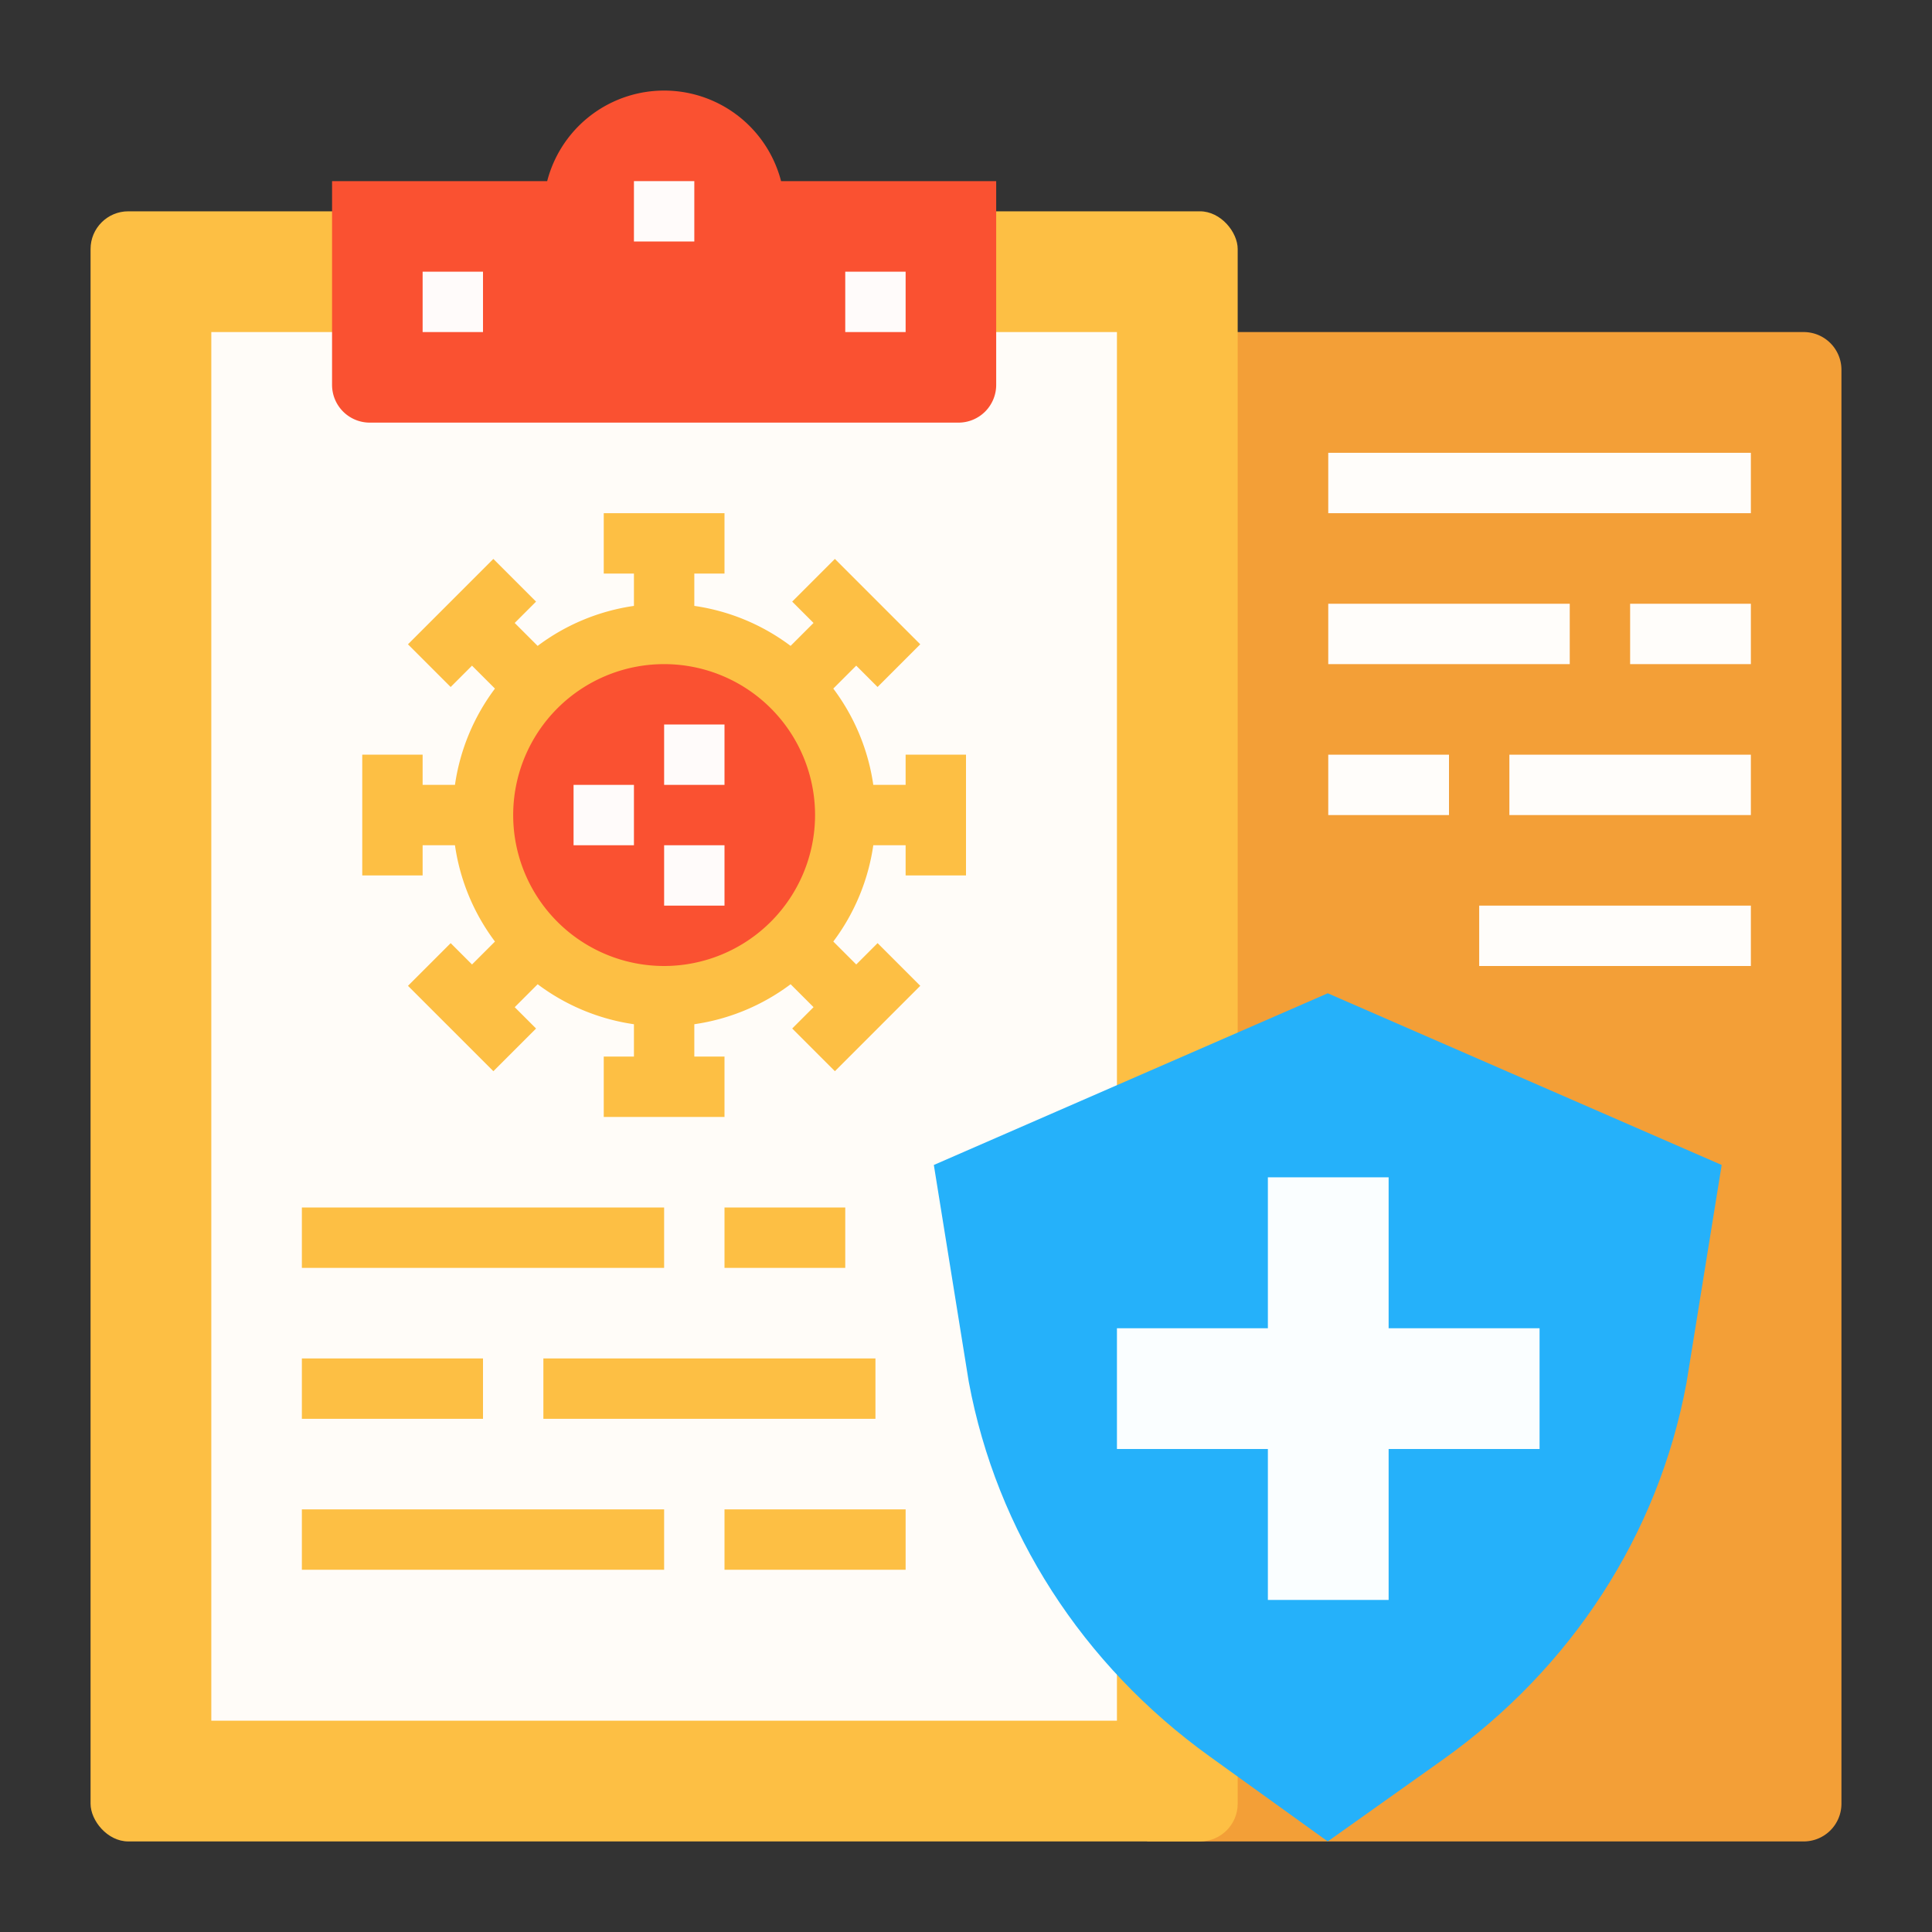 <svg id="Flat" height="512" viewBox="0 0 512 512" width="512" xmlns="http://www.w3.org/2000/svg"><rect x="0" y="0" width="512" height="512" fill="#333333" stroke="none"/><g><path d="m304 88h174a10 10 0 0 1 10 10v380a10 10 0 0 1 -10 10h-174a0 0 0 0 1 0 0v-400a0 0 0 0 1 0 0z" fill="#f39f37"/><g><g><rect fill="#fdbf44" height="432" rx="10" width="304" x="24" y="56"/><path d="m296 448v8h-240v-368h240v200" fill="#fffcf8"/><path d="m206.992 48a32.011 32.011 0 0 0 -61.984 0h-57.008v54a10 10 0 0 0 10 10h156a10 10 0 0 0 10-10v-54z" fill="#fa5131"/><g fill="#fdbf44"><path d="m80 320h96v16h-96z"/><path d="m192 320h32v16h-32z"/><path d="m80 360h48v16h-48z"/><path d="m144 360h88v16h-88z"/><path d="m80 400h96v16h-96z"/><path d="m192 400h48v16h-48z"/></g></g><g><circle cx="176" cy="216" fill="#fa5131" r="48"/><path d="m256 232v-32h-16v8h-8.57a55.716 55.716 0 0 0 -10.6-25.52l6.079-6.078 5.657 5.657 11.313-11.314-22.627-22.627-11.314 11.313 5.657 5.657-6.078 6.079a55.716 55.716 0 0 0 -25.517-10.597v-8.57h8v-16h-32v16h8v8.57a55.716 55.716 0 0 0 -25.52 10.6l-6.078-6.079 5.657-5.657-11.314-11.313-22.627 22.627 11.313 11.314 5.657-5.657 6.079 6.078a55.716 55.716 0 0 0 -10.597 25.517h-8.57v-8h-16v32h16v-8h8.57a55.716 55.716 0 0 0 10.6 25.52l-6.079 6.078-5.657-5.657-11.313 11.314 22.627 22.627 11.314-11.313-5.657-5.657 6.078-6.079a55.716 55.716 0 0 0 25.517 10.597v8.57h-8v16h32v-16h-8v-8.57a55.716 55.716 0 0 0 25.52-10.6l6.078 6.079-5.657 5.657 11.314 11.313 22.627-22.627-11.313-11.314-5.657 5.657-6.079-6.078a55.716 55.716 0 0 0 10.597-25.517h8.57v8zm-80 24a40 40 0 1 1 40-40 40.045 40.045 0 0 1 -40 40z" fill="#fdbf44"/><g fill="#fffbfa"><path d="m152 208h16v16h-16z"/><path d="m176 192h16v16h-16z"/><path d="m176 224h16v16h-16z"/></g></g><g fill="#fffbfa"><path d="m112 72h16v16h-16z"/><path d="m224 72h16v16h-16z"/><path d="m168 48h16v16h-16z"/></g></g><g><path d="m320.569 465.469c-33.772-24.311-56.437-59.541-63.819-99.2l-.074-.427-9.2-57.112 104.393-45.5 104.395 45.5-9.315 57.685-.039.212c-7.454 40.015-30.413 75.451-64.65 99.779l-30.392 21.594z" fill="#25b1fa"/><path d="m408 352h-40v-40h-32v40h-40v32h40v40h32v-40h40z" fill="#fafeff"/></g><g fill="#fffdfa"><path d="m352 120h112v16h-112z"/><path d="m352 160h64v16h-64z"/><path d="m432 160h32v16h-32z"/><path d="m400 200h64v16h-64z"/><path d="m352 200h32v16h-32z"/><path d="m392 240h72v16h-72z"/></g></g></svg>